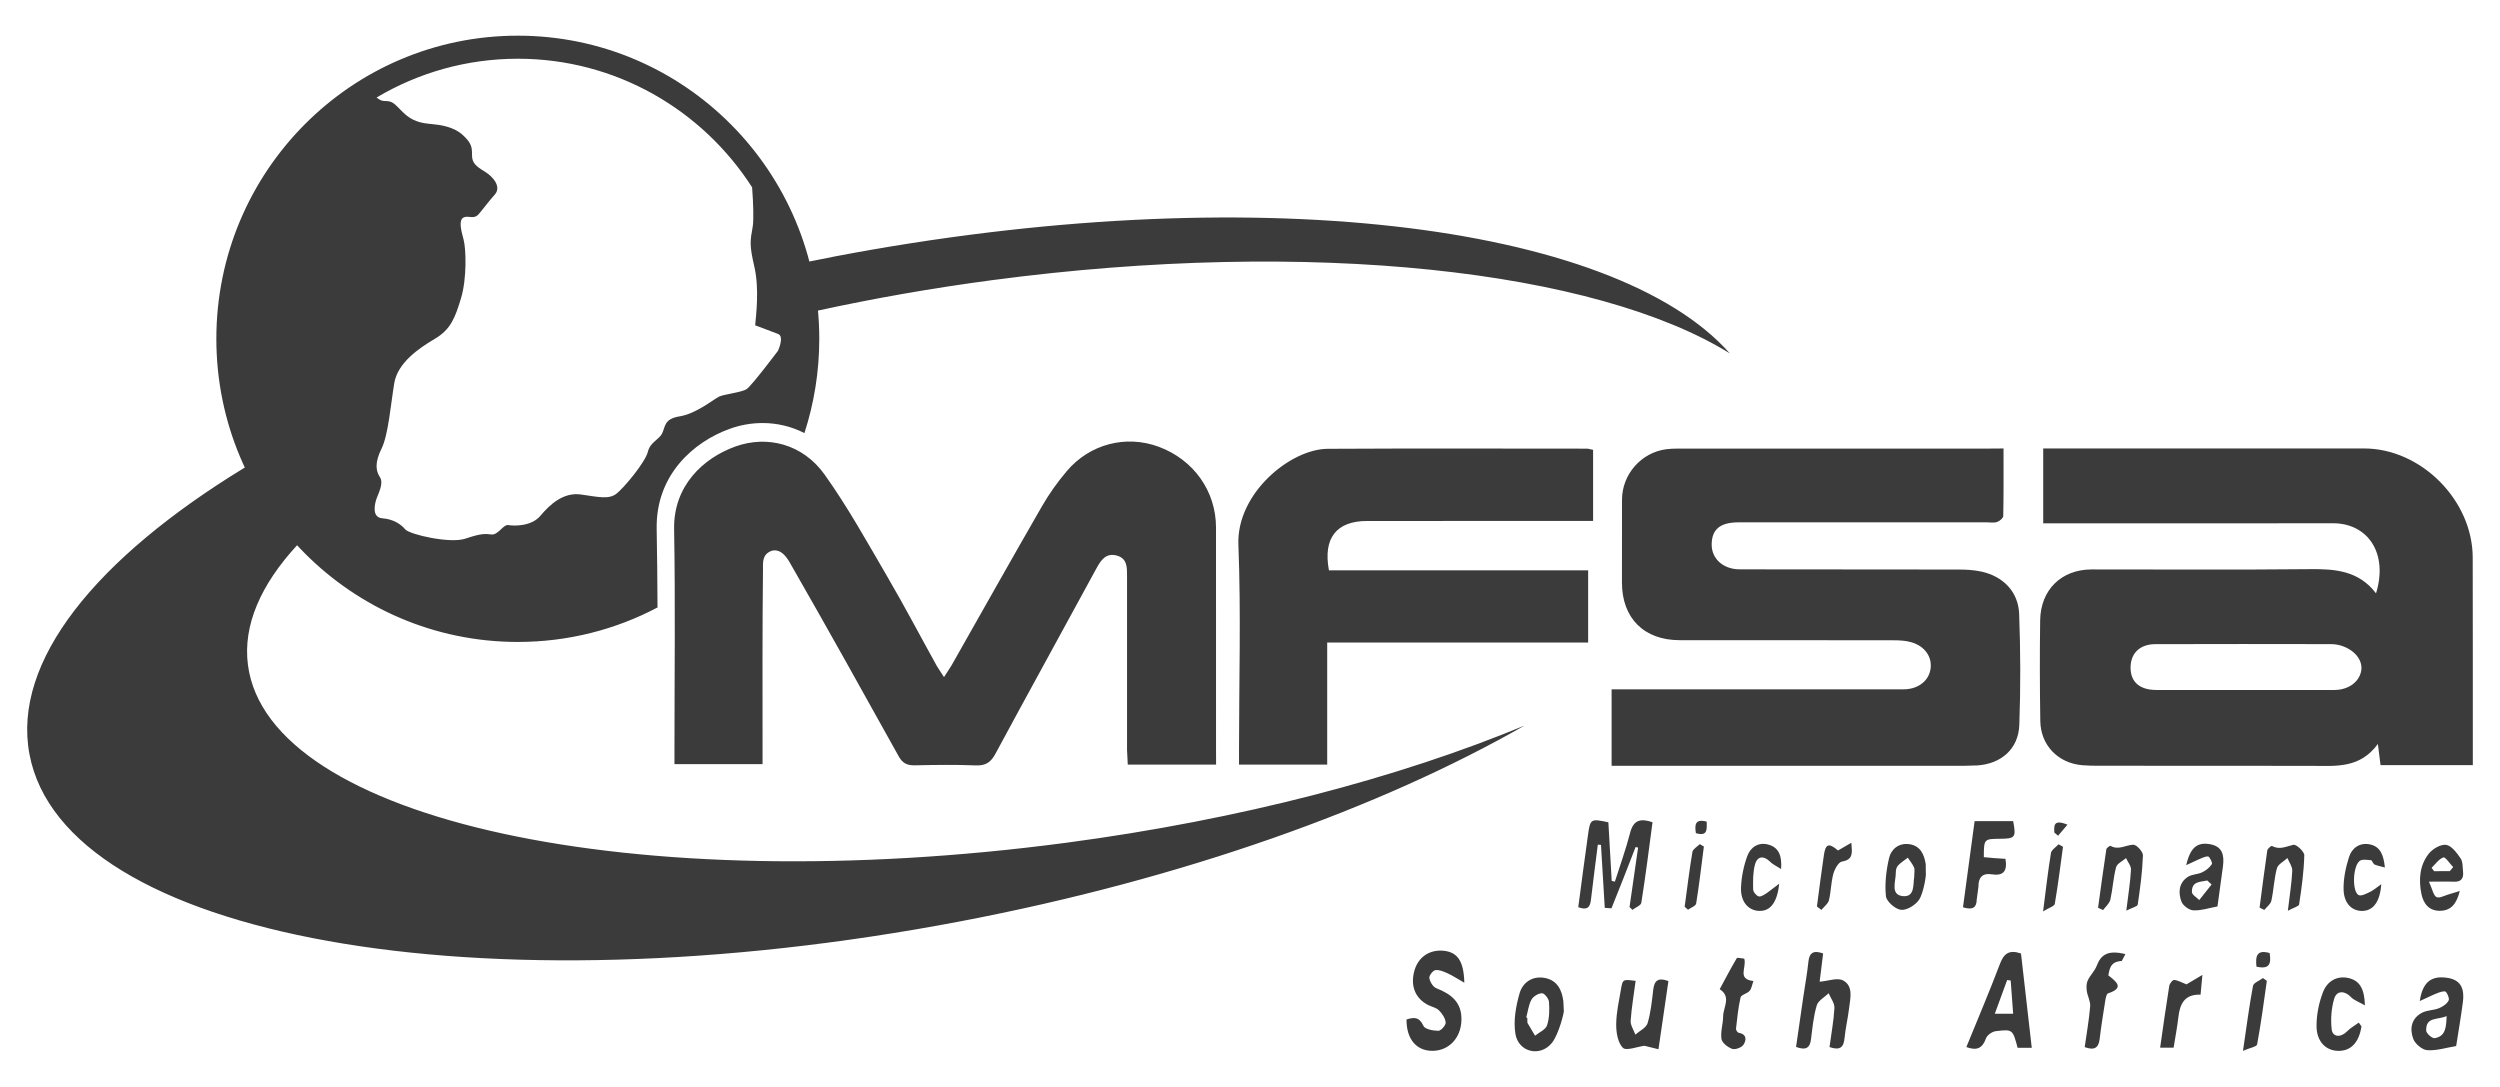 <svg xmlns="http://www.w3.org/2000/svg" width="92" height="40" viewBox="0 0 92 40"><path d="M91 28.157h-3.396l-.098-.779c-.663.904-1.537.808-2.391.806-2.629-.006-5.256-.002-7.883-.004-.201 0-.404-.003-.605-.02-.893-.076-1.533-.737-1.544-1.631-.019-1.234-.022-2.471-.005-3.704.018-1.126.786-1.869 1.896-1.87 2.676-.002 5.35.018 8.022-.01.937-.012 1.808.055 2.442.89.455-1.478-.303-2.583-1.59-2.579-3.359.008-6.718.002-10.076.002h-.582v-2.755h.565c3.748 0 7.495-.001 11.242 0 2.101.001 3.998 1.909 3.999 4.017.005 2.362.004 4.724.004 7.084v.553zm-8.396-2.764c1.103 0 2.203.002 3.306-.002.526-.002.933-.312.987-.738.047-.37-.254-.74-.744-.894-.116-.036-.242-.054-.365-.055-2.157-.003-4.314-.007-6.473.001-.584.002-.92.352-.91.889.011.51.341.793.938.797 1.087.004 2.173.002 3.261.002zm-37.852 2.744h-3.25l-.027-.541c-.001-2.128-.002-4.255 0-6.382.001-.321.014-.661-.372-.768-.393-.11-.582.152-.752.466-1.237 2.277-2.49 4.546-3.72 6.828-.171.318-.361.441-.725.427-.745-.03-1.493-.019-2.239-.003-.279.006-.452-.072-.594-.33-1.319-2.375-2.642-4.748-3.993-7.104-.122-.213-.326-.538-.667-.466-.382.129-.333.462-.335.696-.026 2.188-.016 4.379-.016 6.569v.592h-3.242v-.53c0-2.705.035-5.411-.013-8.117-.028-1.593 1.062-2.612 2.256-3.043 1.167-.419 2.476-.095 3.279 1.029.857 1.2 1.577 2.503 2.323 3.782.629 1.078 1.21 2.186 1.816 3.277l.258.399.27-.418c1.109-1.955 2.209-3.916 3.332-5.864.263-.458.574-.895.915-1.297.849-1.004 2.184-1.343 3.385-.898 1.284.476 2.107 1.631 2.108 2.969.003 2.737.001 5.475.001 8.211l.002.516zm28.978-11.633c0 .867.006 1.676-.01 2.484-.002.078-.133.188-.226.22-.112.04-.245.014-.37.014h-9.143c-.68 0-.989.258-.991.819-.001.521.42.909 1.032.911l8.068.007c.279.001.562.018.832.077.801.18 1.352.741 1.383 1.558.051 1.357.055 2.721.006 4.079-.03.888-.668 1.438-1.549 1.495l-.514.014c-4.121.002-8.24 0-12.359 0h-.582v-2.814h10.44l.373-.002c.505-.028.87-.332.926-.764.057-.432-.213-.824-.707-.967-.204-.06-.428-.072-.643-.072-2.627-.006-5.256-.002-7.883-.004-1.314 0-2.125-.812-2.125-2.119l.002-3.047c0-.937.707-1.742 1.633-1.862.139-.018.279-.022.418-.022 3.824-.001 7.648-.001 11.474-.001l.515-.004zm-24.889 7.142v4.492h-3.245v-.539c0-2.519.075-5.039-.023-7.552-.075-1.889 1.912-3.524 3.289-3.531 3.188-.018 6.375-.007 9.562-.006l.202.044v2.617h-.571c-2.582 0-5.164 0-7.744.001-1.125 0-1.629.623-1.406 1.817h9.539v2.656c-3.185.001-6.361.001-9.603.001zm10.347 6.615l.123 2.156.117.028c.188-.596.403-1.186.559-1.791.119-.471.373-.551.826-.396-.131.989-.256 1.979-.412 2.963-.017.102-.213.174-.328.262l-.106-.105.315-2.188-.092-.019c-.291.753-.584 1.506-.888 2.255l-.247-.017-.139-2.317-.116-.009c-.084.671-.174 1.34-.251 2.011-.029.262-.104.424-.469.291.119-.884.232-1.775.359-2.664.082-.592.103-.599.749-.46zm-5.301 5.903c-.266-.15-.432-.264-.611-.344-.144-.064-.311-.139-.455-.119-.092.014-.237.205-.221.292.023.14.135.327.258.375.553.216.947.522.922 1.188-.021.646-.465 1.116-1.072 1.115-.59-.002-.954-.438-.948-1.154.267-.084.468-.105.622.235.057.125.36.181.551.181.096 0 .276-.205.268-.305-.014-.156-.129-.33-.249-.449-.104-.102-.277-.131-.414-.203-.472-.252-.647-.721-.481-1.278.144-.484.557-.761 1.067-.71.501.05.743.362.763 1.176zm20.486-1.075l.396 3.47h-.521c-.179-.676-.181-.688-.808-.611-.133.017-.316.146-.358.268-.124.354-.328.461-.72.316.416-1.021.847-2.033 1.236-3.061.145-.38.338-.533.775-.382zm-.38.993l-.13-.016-.454 1.24h.675l-.091-1.224zm-6.667 2.45c.064-.489.156-.964.181-1.438.009-.177-.137-.361-.212-.543-.15.146-.384.27-.438.446-.119.399-.159.823-.211 1.241-.039.334-.196.421-.551.289l.266-1.836c.062-.432.144-.86.188-1.295.034-.332.18-.438.543-.309l-.129 1.04c.311-.024.652-.16.863-.047.387.209.265.655.221 1.021-.045.373-.132.738-.169 1.11-.03.325-.16.456-.552.321zm23.061-.037c-.375.062-.726.177-1.066.151-.186-.014-.442-.229-.512-.414-.14-.369-.074-.76.326-.965.188-.097.424-.086.623-.166.139-.057.291-.16.354-.287.039-.073-.078-.328-.135-.33-.146-.008-.299.072-.443.13l-.487.225c.106-.692.416-.931.974-.86.487.06.686.334.613.901-.072.556-.169 1.106-.247 1.615zm-.351-1.104c-.329.151-.771.014-.752.536.003.103.223.294.313.278.405-.07.423-.402.439-.814zm-32.92.981c-.429.541-1.239.354-1.349-.328-.078-.479.017-1.015.153-1.489.119-.412.489-.66.952-.562.438.093.609.441.66.859l.016.325c.033.014-.178.874-.432 1.195zm-.95-.929l.039.011.004.185.281.475c.154-.125.388-.223.441-.381.09-.269.092-.575.072-.863-.008-.119-.167-.32-.256-.319-.134 0-.322.115-.389.236-.106.193-.131.436-.192.656zm5.232-1.339l-.366 2.508-.515-.127c-.271.033-.674.197-.795.074-.188-.187-.248-.568-.246-.867.004-.434.105-.866.178-1.299.062-.359.07-.358.537-.297-.063.486-.148.975-.183 1.467-.01.164.112.34.173.51.156-.137.399-.248.45-.418.12-.399.16-.826.21-1.244.04-.323.177-.451.557-.307zm10.84-2.715l.428-3.171h1.419c.113.597.078.644-.476.649-.601.005-.601.005-.604.677l.391.035.404.026c.079.437-.066.636-.488.571-.362-.055-.508.108-.506.464l-.062.465c-.008.291-.139.395-.506.284zm14.664 4.381c-.088.596-.395.914-.862.902-.449-.01-.79-.342-.791-.917-.001-.421.089-.864.243-1.257.15-.383.503-.607.943-.504.424.1.578.428.594 1.003-.221-.127-.399-.185-.512-.304-.222-.236-.522-.254-.617.056-.107.354-.135.758-.094 1.129.033.296.336.31.563.079.125-.128.289-.218.435-.325l.098.138zm2.483-5.325c.135.298.167.51.277.566.104.055.292-.053.441-.095l.418-.128c-.117.464-.313.717-.711.729-.412.014-.627-.254-.701-.619-.107-.52-.067-1.045.262-1.473.141-.181.441-.361.643-.335.199.027.396.292.533.493.088.127.077.328.094.498.025.248-.074.38-.344.366-.257-.011-.515-.002-.912-.002zm.769-.388l.123-.148c-.123-.126-.289-.381-.359-.356-.168.058-.293.247-.436.384l.095.123.577-.003zm-19.53 1.05c-.129.197-.451.397-.665.375-.209-.021-.536-.306-.557-.502-.047-.463.011-.953.117-1.407.078-.33.363-.562.746-.507.403.058.545.373.602.735l.003.328c.025.008-.069.706-.246.978zm-.181-.828c0-.172.029-.278-.006-.357-.057-.129-.152-.24-.23-.359-.124.097-.26.181-.364.293-.057.062-.079.174-.077.265 0 .317-.209.806.254.856.464.05.375-.459.423-.698zm7.772 2.832l-.133.252c-.35.022-.439.177-.495.531.298.233.603.463-.011.662-.061.021-.09.188-.105.289-.074.461-.148.922-.203 1.387-.039.326-.188.434-.551.302.07-.493.159-.994.201-1.499.016-.186-.098-.377-.124-.568-.019-.126-.017-.273.034-.385.088-.191.258-.348.331-.541.159-.423.427-.585 1.056-.43zm5.978-1.595c.068-.58.142-1.021.162-1.467.008-.154-.114-.314-.176-.473-.136.125-.348.229-.389.378-.105.389-.117.8-.204 1.194-.026.125-.17.227-.26.338l-.173-.086c.092-.701.18-1.404.283-2.104.01-.065.148-.179.172-.166.281.157.521.019.791-.042.106-.023.404.254.399.389-.016.603-.099 1.205-.19 1.803-.008.074-.204.12-.415.236zm-3.739-1.679c.147-.655.411-.851.87-.771.473.082.531.416.482.809l-.203 1.482c-.32.06-.606.158-.888.144-.155-.007-.38-.173-.437-.321-.125-.332-.102-.695.24-.914.149-.096.359-.086.523-.166.139-.065.273-.173.355-.3.033-.048-.088-.282-.14-.284-.132 0-.265.08-.396.133l-.406.188zm.933.712l-.162-.148c-.248.06-.574.021-.562.428.003.1.175.195.27.293l.454-.573zm-17.199 2.728c.1.326-.278.755.338.824-.053.146-.067.281-.142.364-.089.103-.308.142-.331.241-.088.377-.123.768-.168 1.152-.005.047.055.139.094.146.31.054.293.274.18.444-.069.104-.303.189-.415.15-.16-.056-.371-.221-.394-.365-.041-.268.061-.553.062-.832.003-.336.311-.719-.127-.998.207-.383.408-.77.63-1.144.023-.03.17.012.273.018zm14.06-1.765c.075-.609.148-1.056.172-1.506.008-.139-.117-.283-.182-.427-.127.11-.33.2-.366.334-.104.39-.122.801-.211 1.194-.033.142-.175.257-.267.383l-.185-.084c.099-.717.194-1.434.304-2.15.008-.052.131-.14.155-.127.297.166.562-.031.835-.044.12-.005.362.259.357.394-.021.605-.102 1.209-.191 1.808-.01.074-.213.117-.421.225zm-12.704-1.532c-.177-.114-.31-.172-.403-.267-.229-.231-.469-.217-.556.097-.08.293-.075.611-.069.92 0 .092.118.235.207.258.088.021.211-.071.309-.133l.443-.334c-.074.707-.338 1.017-.742 1-.394-.015-.683-.336-.664-.857.016-.393.098-.8.234-1.169.121-.324.418-.521.79-.409.361.109.488.394.451.894zm22.22-.056c-.171-.048-.293-.068-.4-.119l-.096-.148c-.149-.01-.349-.049-.438.029-.256.219-.272 1.135-.03 1.254.098.047.283-.055.415-.116.125-.06.234-.156.416-.284-.045.645-.296.964-.674.982-.381.018-.692-.252-.712-.762-.014-.404.074-.828.199-1.22.104-.329.39-.542.764-.467.397.081.509.4.556.851zm-7.302 4.301l.586-.348-.067.727c-.588-.021-.76.336-.815.819-.042.368-.114.734-.177 1.132h-.496c.111-.777.216-1.527.336-2.275.014-.084.121-.221.174-.217.136.007.265.085.459.162zm-13.599-2.866c.086-.631.162-1.264.257-1.896.062-.417.185-.45.519-.165l.489-.283c.034.368.078.62-.342.69-.132.021-.272.28-.32.458-.086.312-.083.65-.161.967-.035.133-.182.237-.277.354l-.165-.125zm15.679 5.312c.132-.892.229-1.646.369-2.392.022-.114.241-.191.368-.286l.141.104c-.111.779-.214 1.562-.357 2.336-.017.088-.273.129-.521.238zm-7.356-5.131c.106-.826.181-1.489.289-2.146.02-.121.183-.215.28-.324l.164.092c-.096.702-.183 1.404-.303 2.102-.014.086-.214.14-.43.276zm-13.19-.171c.091-.674.173-1.348.285-2.018.019-.107.177-.191.271-.287l.151.088c-.09.701-.171 1.4-.284 2.098-.015.09-.194.152-.3.229l-.123-.11zm21.042 2.204c-.042-.386.011-.638.485-.501.054.352.032.619-.485.501zm-6.954-5.225l-.346.407-.139-.118c-.008-.241-.044-.503.485-.289zm-13.675.312c-.048-.305-.034-.538.397-.424.01.287.034.555-.397.424zm-32.309-19.23c2.053-.447 4.199-.827 6.419-1.121 11.763-1.56 22.208-.357 27.138 2.695-4.269-4.823-17.745-6.461-32.934-3.567l-.939.188c.154.584.259 1.187.316 1.805zm-20.975 13.045c-.191-1.457.466-2.953 1.809-4.411-.78-.842-1.431-1.806-1.923-2.86-5.486 3.346-8.571 7.134-7.926 10.554 1.273 6.76 16.607 9.512 34.25 6.149 8.21-1.564 15.474-4.177 20.765-7.205-4.617 1.916-10.445 3.459-16.866 4.312-15.878 2.105-29.359-.823-30.109-6.539zm9.931-23.162c-6.127 0-11.094 4.995-11.094 11.155 0 6.161 4.967 11.156 11.094 11.156 1.855 0 3.604-.458 5.141-1.269-.004-.967-.014-1.938-.031-2.899-.034-1.981 1.361-3.196 2.685-3.674.396-.143.803-.214 1.214-.214.544 0 1.067.129 1.538.37.354-1.091.547-2.257.547-3.469 0-6.161-4.967-11.156-11.094-11.156zm9.573 11.598s-.964 1.282-1.151 1.407c-.186.125-.84.188-1.026.282-.186.094-.84.626-1.431.72-.592.094-.529.375-.653.626-.125.25-.436.312-.529.688-.093.376-.872 1.314-1.151 1.532-.28.22-.654.125-1.307.032-.653-.094-1.151.375-1.493.782-.342.406-.995.375-1.182.343-.187-.031-.373.376-.622.345-.249-.032-.404-.032-.964.156-.56.188-2.053-.156-2.208-.344-.156-.188-.436-.375-.84-.407-.404-.03-.28-.531-.217-.719.062-.188.28-.563.124-.799-.156-.237-.186-.545.063-1.047.249-.501.342-1.657.467-2.407.125-.751.902-1.283 1.491-1.631.59-.348.749-.777.966-1.497.218-.72.187-1.815.094-2.159-.094-.344-.187-.719 0-.81.187-.091.373.091.56-.128.187-.218.343-.438.591-.719.249-.281-.062-.657-.373-.844-.312-.188-.467-.313-.467-.595 0-.281 0-.438-.342-.751s-.84-.375-1.182-.406c-.342-.031-.684-.093-1.026-.438-.342-.344-.374-.407-.684-.407-.095 0-.191-.054-.278-.128 1.525-.906 3.303-1.427 5.2-1.427 3.611 0 6.792 1.886 8.619 4.732.047.618.063 1.214.021 1.454-.093.532-.125.657.062 1.47s.062 1.783.03 2.154l.84.317c.247.091-.002.623-.002.623z" fill="#3B3B3B"/></svg>